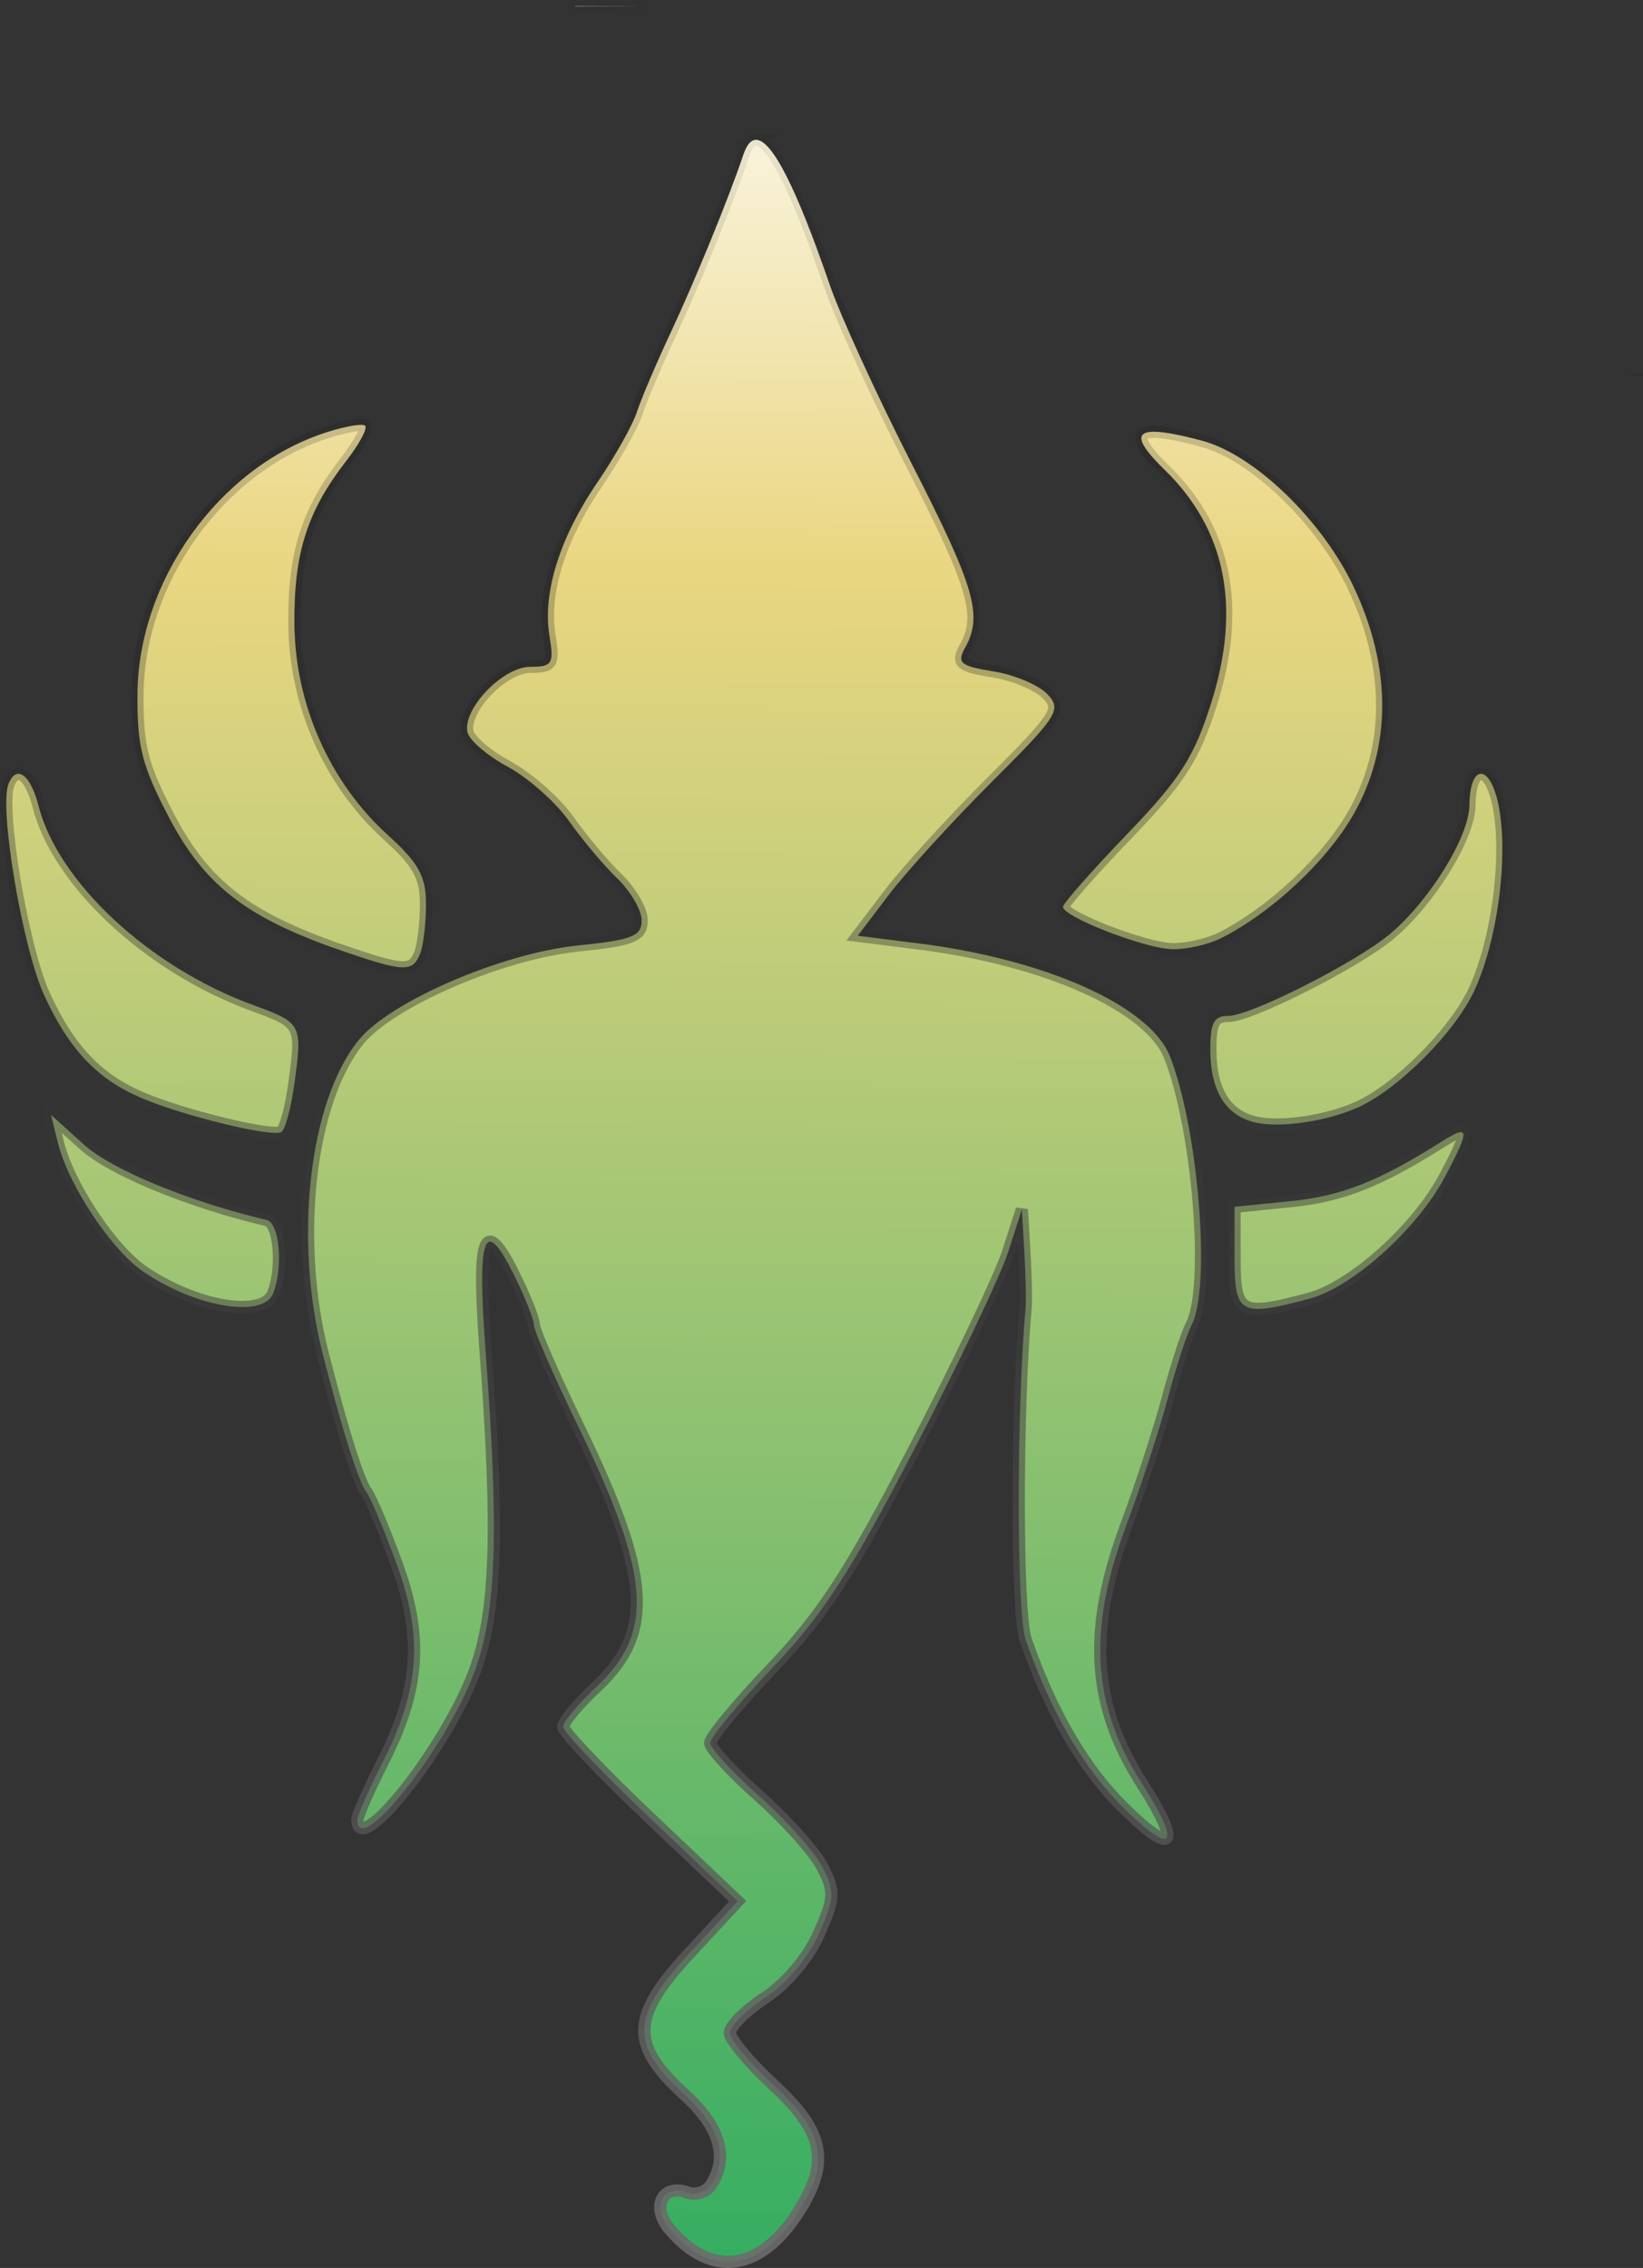 <?xml version="1.0" encoding="UTF-8" standalone="no"?>
<!-- Created with Inkscape (http://www.inkscape.org/) -->

<svg
   width="141.362mm"
   height="195.074mm"
   viewBox="0 0 141.362 195.074"
   version="1.1"
   id="svg5"
   xml:space="preserve"
   xmlns:inkscape="http://www.inkscape.org/namespaces/inkscape"
   xmlns:sodipodi="http://sodipodi.sourceforge.net/DTD/sodipodi-0.dtd"
   xmlns:xlink="http://www.w3.org/1999/xlink"
   xmlns="http://www.w3.org/2000/svg"
   xmlns:svg="http://www.w3.org/2000/svg"><rect x="0" y="0" width="141.362" height="195.074" fill="#333333" stroke="none"/><sodipodi:namedview
     id="namedview7"
     pagecolor="#505050"
     bordercolor="#eeeeee"
     borderopacity="1"
     inkscape:showpageshadow="0"
     inkscape:pageopacity="0"
     inkscape:pagecheckerboard="0"
     inkscape:deskcolor="#505050"
     inkscape:document-units="mm"
     showgrid="false" /><defs
     id="defs2"><linearGradient
       id="linearGradient5251"><stop
         style="stop-color:#18a75c;stop-opacity:1;"
         offset="0"
         id="stop5245" /><stop
         style="stop-color:#ead681;stop-opacity:1;"
         offset="0.766"
         id="stop5247" /><stop
         style="stop-color:#ffffff;stop-opacity:1;"
         offset="1"
         id="stop5249" /></linearGradient><linearGradient
       id="linearGradient1566"
       inkscape:swatch="solid"><stop
         style="stop-color:#008000;stop-opacity:1;"
         offset="0"
         id="stop1564" /></linearGradient><linearGradient
       id="linearGradient1555"><stop
         style="stop-color:#787878;stop-opacity:1;"
         offset="0.004"
         id="stop1559" /><stop
         style="stop-color:#000000;stop-opacity:0;"
         offset="1"
         id="stop1561" /></linearGradient><linearGradient
       inkscape:collect="always"
       xlink:href="#linearGradient5251"
       id="linearGradient12374-0"
       gradientUnits="userSpaceOnUse"
       gradientTransform="matrix(0.002,-6.967,2.276,0.008,30.792,-556.576)"
       x1="-116.438"
       y1="47.684"
       x2="-84.705"
       y2="47.684"
       spreadMethod="reflect" /><linearGradient
       inkscape:collect="always"
       xlink:href="#linearGradient1555"
       id="linearGradient12376-5"
       gradientUnits="userSpaceOnUse"
       gradientTransform="matrix(0.002,-6.967,2.276,0.008,-20.572,902.542)"
       x1="93.16"
       y1="70.026"
       x2="124.629"
       y2="70.026" /></defs><g
     inkscape:label="Layer 1"
     inkscape:groupmode="layer"
     id="layer1"
     transform="translate(-45.76,-46.73)"><g
       id="g6205"
       clip-path="none"
       transform="translate(-29.869,9.752)"
       inkscape:groupmode="layer"><path
         id="rect798-0"
         clip-path="none"
         style="mix-blend-mode:normal;fill:url(#linearGradient12374-0);fill-opacity:1;fill-rule:nonzero;stroke:url(#linearGradient12376-5);stroke-width:1.054"
         d="m 125.088,37.505 c 0.002,0.006 0.003,0.012 0.005,0.019 h 5.662 c -1.889,-0.006 -3.778,-0.012 -5.667,-0.019 z m 15.624,11.497 c -0.457,-0.019 -0.835,0.416 -1.132,1.304 -1.198,3.582 -4.139,10.781 -6.219,15.223 -1.256,2.682 -2.579,5.788 -2.938,6.9 -0.36,1.112 -1.898,3.848 -3.418,6.08 -3.24,4.756 -4.713,9.495 -4.097,13.186 0.397,2.382 0.237,2.639 -1.657,2.639 -2.344,0 -5.81,3.593 -5.407,5.605 0.138,0.687 1.69,2.029 3.453,2.98 1.762,0.952 4.138,3.049 5.277,4.663 1.139,1.614 3.013,3.843 4.165,4.952 1.152,1.109 2.097,2.733 2.097,3.61 0,1.365 -0.795,1.676 -5.505,2.162 -6.552,0.675 -16.113,4.799 -18.825,8.117 -4.286,5.244 -5.641,17.166 -3.084,27.115 1.709,6.647 3.056,10.89 3.748,11.806 0.337,0.446 1.479,3.154 2.536,6.015 2.348,6.352 2.06,10.838 -1.092,17.065 -1.229,2.427 -2.234,4.709 -2.234,5.072 0,3.441 7.498,-5.961 10.014,-12.558 1.942,-5.092 2.194,-11.997 1.015,-27.765 -0.741,-9.915 -0.135,-11.658 2.341,-6.736 0.995,1.978 1.809,3.995 1.809,4.482 0,0.487 1.71,4.408 3.8,8.713 6.268,12.912 6.607,17.752 1.579,22.443 -1.569,1.463 -2.851,3.007 -2.851,3.432 0,0.425 3.376,3.974 7.503,7.886 l 7.503,7.114 -4.183,4.519 c -5.027,5.428 -5.099,7.836 -0.36,12.138 3.017,2.738 3.795,5.408 2.257,7.746 -0.41,0.623 -1.325,0.918 -2.034,0.656 -2.147,-0.793 -3.142,1.234 -1.539,3.136 3.582,4.254 7.837,3.674 11.124,-1.515 h -0.002 c 2.695,-4.254 2.183,-6.851 -2.141,-10.839 -2.087,-1.925 -3.791,-3.963 -3.788,-4.528 0.002,-0.565 1.379,-1.929 3.058,-3.03 1.797,-1.178 3.686,-3.418 4.587,-5.443 1.369,-3.073 1.402,-3.688 0.315,-5.786 -0.669,-1.292 -3.115,-4.032 -5.434,-6.089 -2.32,-2.057 -4.218,-4.118 -4.218,-4.582 0,-0.464 2.415,-3.376 5.367,-6.471 4.303,-4.513 6.729,-8.256 12.236,-18.874 3.778,-7.284 7.396,-14.886 8.04,-16.895 l 1.172,-3.65 0.214,3.65 c 0.119,2.009 0.166,4.2 0.105,4.87 -0.785,8.584 -0.783,26.203 0.002,28.472 2.149,6.205 4.979,11.078 8.391,14.449 4.349,4.297 5.091,3.372 1.634,-2.035 -4.338,-6.783 -4.724,-13.243 -1.337,-22.286 1.24,-3.311 2.839,-8.211 3.553,-10.889 0.714,-2.678 1.631,-5.504 2.039,-6.279 1.694,-3.221 0.594,-16.877 -1.861,-23.114 -1.702,-4.323 -10.627,-8.333 -21.616,-9.713 l -5.247,-0.659 2.716,-3.574 c 1.495,-1.965 5.471,-6.319 8.833,-9.675 5.685,-5.674 6.019,-6.201 4.772,-7.527 -0.737,-0.784 -2.819,-1.666 -4.628,-1.96 -2.873,-0.467 -3.185,-0.724 -2.456,-2.035 1.546,-2.78 0.856,-5.17 -4.57,-15.784 -2.973,-5.816 -6.159,-12.766 -7.079,-15.445 -2.838,-8.26 -4.935,-12.405 -6.307,-12.462 z m 75.747,20.164 c 0.001,0.041 0.003,0.082 0.004,0.122 10e-6,-0.029 -2e-5,-0.058 0,-0.087 -0.001,-0.012 -0.003,-0.024 -0.004,-0.036 z M 106.636,73.525 c -0.623,0.014 -1.836,0.279 -3.119,0.705 -9.066,3.009 -15.977,12.661 -16.061,22.43 -0.039,4.526 0.395,6.22 2.726,10.656 3.052,5.81 6.653,8.599 14.712,11.39 5.471,1.895 6.234,1.93 6.879,0.313 0.281,-0.706 0.51,-2.624 0.51,-4.262 -0.001,-2.406 -0.628,-3.544 -3.271,-5.938 -5.012,-4.539 -7.984,-11.234 -8.053,-18.138 -0.061,-6.079 1.088,-9.716 4.435,-14.023 1.137,-1.463 1.879,-2.839 1.65,-3.059 -0.058,-0.055 -0.2,-0.079 -0.407,-0.074 z m 68.443,0.592 c -1.906,-0.067 -1.602,0.98 0.748,3.266 5.274,5.13 6.616,11.807 4.025,20.016 -1.492,4.727 -2.67,6.569 -7.271,11.351 -3.02,3.139 -5.49,5.942 -5.49,6.229 0,0.863 7.004,3.582 9.388,3.644 1.222,0.032 3.125,-0.399 4.228,-0.957 4.341,-2.196 9.058,-6.603 11.356,-10.608 3.311,-5.769 3.319,-12.67 0.024,-19.622 -2.719,-5.735 -8.548,-11.35 -13.023,-12.546 -1.794,-0.48 -3.117,-0.741 -3.984,-0.772 h -5.2e-4 z m 28.018,29.417 c -0.551,-0.058 -1.022,0.841 -1.044,2.737 -0.034,2.684 -3.424,8.175 -6.808,11.024 -2.904,2.445 -12.022,7.066 -13.942,7.066 -1.25,0 -1.558,0.61 -1.537,3.042 0.029,3.418 1.317,5.494 3.788,6.108 2.099,0.522 6.091,-0.04 8.833,-1.243 3.487,-1.531 8.428,-6.472 10.1,-10.098 1.958,-4.248 2.907,-11.207 2.131,-15.63 -0.339,-1.933 -0.969,-2.948 -1.519,-3.006 z m -125.805,0.007 c -0.349,-0.048 -0.679,0.23 -0.935,0.871 -0.826,2.071 1.215,14.13 3.076,18.179 2.146,4.669 4.564,7.219 8.397,8.845 3.598,1.527 11.156,3.368 11.991,2.922 0.334,-0.179 0.845,-2.044 1.134,-4.146 0.709,-5.144 0.656,-5.25 -3.55,-6.787 -8.91,-3.255 -16.772,-10.552 -18.46,-17.13 -0.435,-1.695 -1.072,-2.675 -1.654,-2.754 z m 2.729,29.34 0.587,2.381 c 0.9,3.645 4.572,9.192 7.339,11.089 4.477,3.069 10.314,4.051 11.179,1.883 0.886,-2.222 0.556,-6.059 -0.542,-6.317 -6.605,-1.552 -13.326,-4.319 -15.711,-6.467 z m 121.215,1.486 c -0.308,0.05 -0.848,0.349 -1.629,0.841 -5.399,3.405 -8.566,4.646 -12.973,5.089 l -4.787,0.483 v 4.368 c 0,4.881 0.465,5.137 6.449,3.537 3.702,-0.99 9.278,-6 11.644,-10.463 1.521,-2.87 1.974,-3.964 1.297,-3.855 z" /></g></g></svg>
